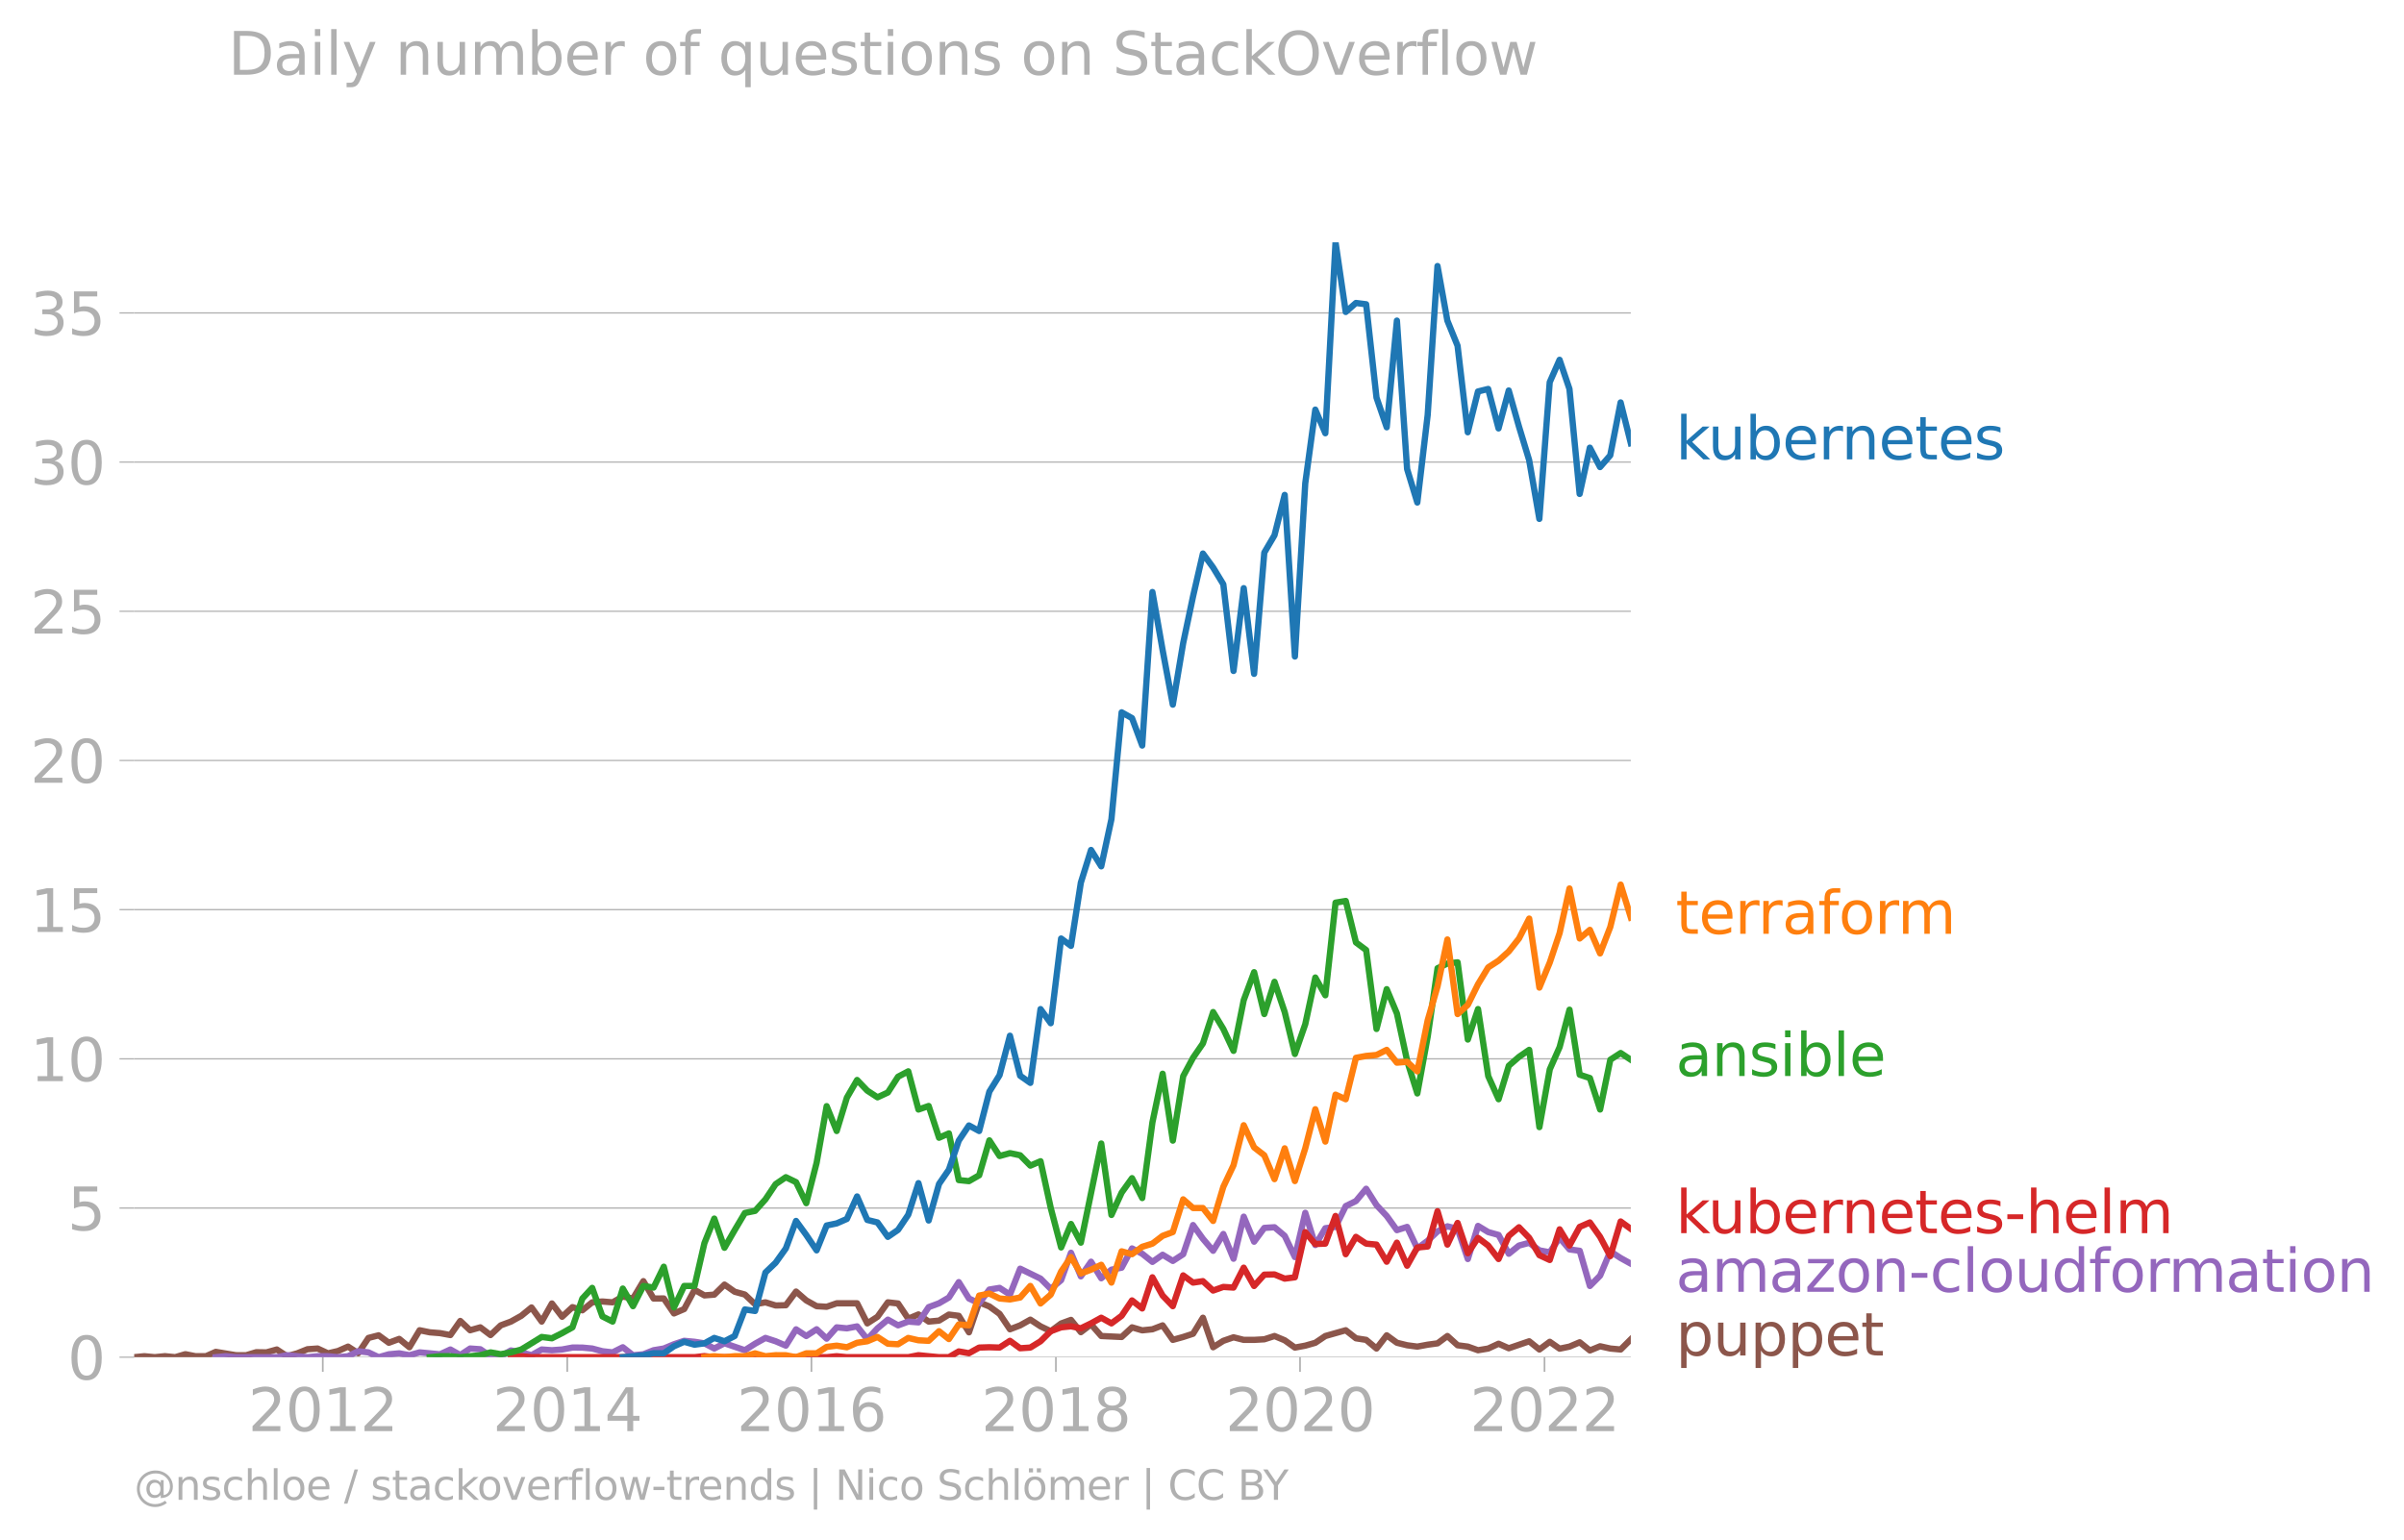 <svg xmlns:xlink="http://www.w3.org/1999/xlink" width="764.844" height="489.969" viewBox="0 0 573.633 367.477" xmlns="http://www.w3.org/2000/svg"><defs><style>*{stroke-linejoin:round;stroke-linecap:butt}</style></defs><g id="figure_1"><path d="M0 367.477h573.633V0H0v367.477z" style="fill:none" id="patch_1"/><g id="axes_1"><path d="M32.015 323.95h357.12V57.838H32.015V323.95z" style="fill:none" id="patch_2"/><g id="matplotlib.axis_1"><g id="xtick_1"><g id="line2d_1"><defs><path id="mf3ccd2fa51" d="M0 0v3.5" style="stroke:#b0b0b0;stroke-width:.4"/></defs><use xlink:href="#mf3ccd2fa51" x="77.024" y="323.95" style="fill:#b0b0b0;stroke:#b0b0b0;stroke-width:.4"/></g><g style="fill:#b0b0b0" transform="matrix(.14 0 0 -.14 59.21 341.588)" id="text_1"><defs><path id="DejaVuSans-32" d="M1228 531h2203V0H469v531q359 372 979 998 621 627 780 809 303 340 423 576 121 236 121 464 0 372-261 606-261 235-680 235-297 0-627-103-329-103-704-313v638q381 153 712 231 332 78 607 78 725 0 1156-363 431-362 431-968 0-288-108-546-107-257-392-607-78-91-497-524-418-433-1181-1211z" transform="scale(.016)"/><path id="DejaVuSans-30" d="M2034 4250q-487 0-733-480-245-479-245-1442 0-959 245-1439 246-480 733-480 491 0 736 480 246 480 246 1439 0 963-246 1442-245 480-736 480zm0 500q785 0 1199-621 414-620 414-1801 0-1178-414-1799Q2819-91 2034-91q-784 0-1198 620-414 621-414 1799 0 1181 414 1801 414 621 1198 621z" transform="scale(.016)"/><path id="DejaVuSans-31" d="M794 531h1031v3560L703 3866v575l1116 225h631V531h1031V0H794v531z" transform="scale(.016)"/></defs><use xlink:href="#DejaVuSans-32"/><use xlink:href="#DejaVuSans-30" x="63.623"/><use xlink:href="#DejaVuSans-31" x="127.246"/><use xlink:href="#DejaVuSans-32" x="190.869"/></g></g><g id="xtick_2"><use xlink:href="#mf3ccd2fa51" x="135.36" y="323.95" style="fill:#b0b0b0;stroke:#b0b0b0;stroke-width:.4" id="line2d_2"/><g style="fill:#b0b0b0" transform="matrix(.14 0 0 -.14 117.545 341.588)" id="text_2"><defs><path id="DejaVuSans-34" d="M2419 4116 825 1625h1594v2491zm-166 550h794V1625h666v-525h-666V0h-628v1100H313v609l1940 2957z" transform="scale(.016)"/></defs><use xlink:href="#DejaVuSans-32"/><use xlink:href="#DejaVuSans-30" x="63.623"/><use xlink:href="#DejaVuSans-31" x="127.246"/><use xlink:href="#DejaVuSans-34" x="190.869"/></g></g><g id="xtick_3"><use xlink:href="#mf3ccd2fa51" x="193.617" y="323.95" style="fill:#b0b0b0;stroke:#b0b0b0;stroke-width:.4" id="line2d_3"/><g style="fill:#b0b0b0" transform="matrix(.14 0 0 -.14 175.802 341.588)" id="text_3"><defs><path id="DejaVuSans-36" d="M2113 2584q-425 0-674-291-248-290-248-796 0-503 248-796 249-292 674-292t673 292q248 293 248 796 0 506-248 796-248 291-673 291zm1253 1979v-575q-238 112-480 171-242 60-480 60-625 0-955-422-329-422-376-1275 184 272 462 417 279 145 613 145 703 0 1111-427 408-426 408-1160 0-719-425-1154Q2819-91 2113-91q-810 0-1238 620-428 621-428 1799 0 1106 525 1764t1409 658q238 0 480-47t505-140z" transform="scale(.016)"/></defs><use xlink:href="#DejaVuSans-32"/><use xlink:href="#DejaVuSans-30" x="63.623"/><use xlink:href="#DejaVuSans-31" x="127.246"/><use xlink:href="#DejaVuSans-36" x="190.869"/></g></g><g id="xtick_4"><use xlink:href="#mf3ccd2fa51" x="251.953" y="323.95" style="fill:#b0b0b0;stroke:#b0b0b0;stroke-width:.4" id="line2d_4"/><g style="fill:#b0b0b0" transform="matrix(.14 0 0 -.14 234.138 341.588)" id="text_4"><defs><path id="DejaVuSans-38" d="M2034 2216q-450 0-708-241-257-241-257-662 0-422 257-663 258-241 708-241t709 242q260 243 260 662 0 421-258 662-257 241-711 241zm-631 268q-406 100-633 378-226 279-226 679 0 559 398 884 399 325 1092 325 697 0 1094-325t397-884q0-400-227-679-226-278-629-378 456-106 710-416 255-309 255-755 0-679-414-1042Q2806-91 2034-91q-771 0-1186 362-414 363-414 1042 0 446 256 755 257 310 713 416zm-231 997q0-362 226-565 227-203 636-203 407 0 636 203 230 203 230 565 0 363-230 566-229 203-636 203-409 0-636-203-226-203-226-566z" transform="scale(.016)"/></defs><use xlink:href="#DejaVuSans-32"/><use xlink:href="#DejaVuSans-30" x="63.623"/><use xlink:href="#DejaVuSans-31" x="127.246"/><use xlink:href="#DejaVuSans-38" x="190.869"/></g></g><g id="xtick_5"><use xlink:href="#mf3ccd2fa51" x="310.209" y="323.95" style="fill:#b0b0b0;stroke:#b0b0b0;stroke-width:.4" id="line2d_5"/><g style="fill:#b0b0b0" transform="matrix(.14 0 0 -.14 292.394 341.588)" id="text_5"><use xlink:href="#DejaVuSans-32"/><use xlink:href="#DejaVuSans-30" x="63.623"/><use xlink:href="#DejaVuSans-32" x="127.246"/><use xlink:href="#DejaVuSans-30" x="190.869"/></g></g><g id="xtick_6"><use xlink:href="#mf3ccd2fa51" x="368.546" y="323.95" style="fill:#b0b0b0;stroke:#b0b0b0;stroke-width:.4" id="line2d_6"/><g style="fill:#b0b0b0" transform="matrix(.14 0 0 -.14 350.73 341.588)" id="text_6"><use xlink:href="#DejaVuSans-32"/><use xlink:href="#DejaVuSans-30" x="63.623"/><use xlink:href="#DejaVuSans-32" x="127.246"/><use xlink:href="#DejaVuSans-32" x="190.869"/></g></g></g><g id="matplotlib.axis_2"><g id="ytick_1"><path d="M32.015 323.95h357.12" clip-path="url(#p62a0daa537)" style="fill:none;stroke:#b0b0b0;stroke-width:.3;stroke-linecap:square" id="line2d_7"/><g id="line2d_8"><defs><path id="m543ec3bbda" d="M0 0h-3.5" style="stroke:#b0b0b0;stroke-width:.3"/></defs><use xlink:href="#m543ec3bbda" x="32.015" y="323.95" style="fill:#b0b0b0;stroke:#b0b0b0;stroke-width:.3"/></g><use xlink:href="#DejaVuSans-30" style="fill:#b0b0b0" transform="matrix(.14 0 0 -.14 16.108 329.269)" id="text_7"/></g><g id="ytick_2"><path d="M32.015 288.342h357.12" clip-path="url(#p62a0daa537)" style="fill:none;stroke:#b0b0b0;stroke-width:.3;stroke-linecap:square" id="line2d_9"/><use xlink:href="#m543ec3bbda" x="32.015" y="288.342" style="fill:#b0b0b0;stroke:#b0b0b0;stroke-width:.3" id="line2d_10"/><g style="fill:#b0b0b0" transform="matrix(.14 0 0 -.14 16.108 293.66)" id="text_8"><defs><path id="DejaVuSans-35" d="M691 4666h2478v-532H1269V2991q137 47 274 70 138 23 276 23 781 0 1237-428 457-428 457-1159 0-753-469-1171Q2575-91 1722-91q-294 0-599 50Q819 9 494 109v635q281-153 581-228t634-75q541 0 856 284 316 284 316 772 0 487-316 771-315 285-856 285-253 0-505-56-251-56-513-175v2344z" transform="scale(.016)"/></defs><use xlink:href="#DejaVuSans-35"/></g></g><g id="ytick_3"><path d="M32.015 252.733h357.12" clip-path="url(#p62a0daa537)" style="fill:none;stroke:#b0b0b0;stroke-width:.3;stroke-linecap:square" id="line2d_11"/><use xlink:href="#m543ec3bbda" x="32.015" y="252.733" style="fill:#b0b0b0;stroke:#b0b0b0;stroke-width:.3" id="line2d_12"/><g style="fill:#b0b0b0" transform="matrix(.14 0 0 -.14 7.2 258.052)" id="text_9"><use xlink:href="#DejaVuSans-31"/><use xlink:href="#DejaVuSans-30" x="63.623"/></g></g><g id="ytick_4"><path d="M32.015 217.125h357.12" clip-path="url(#p62a0daa537)" style="fill:none;stroke:#b0b0b0;stroke-width:.3;stroke-linecap:square" id="line2d_13"/><use xlink:href="#m543ec3bbda" x="32.015" y="217.125" style="fill:#b0b0b0;stroke:#b0b0b0;stroke-width:.3" id="line2d_14"/><g style="fill:#b0b0b0" transform="matrix(.14 0 0 -.14 7.2 222.444)" id="text_10"><use xlink:href="#DejaVuSans-31"/><use xlink:href="#DejaVuSans-35" x="63.623"/></g></g><g id="ytick_5"><path d="M32.015 181.517h357.12" clip-path="url(#p62a0daa537)" style="fill:none;stroke:#b0b0b0;stroke-width:.3;stroke-linecap:square" id="line2d_15"/><use xlink:href="#m543ec3bbda" x="32.015" y="181.517" style="fill:#b0b0b0;stroke:#b0b0b0;stroke-width:.3" id="line2d_16"/><g style="fill:#b0b0b0" transform="matrix(.14 0 0 -.14 7.2 186.836)" id="text_11"><use xlink:href="#DejaVuSans-32"/><use xlink:href="#DejaVuSans-30" x="63.623"/></g></g><g id="ytick_6"><path d="M32.015 145.909h357.12" clip-path="url(#p62a0daa537)" style="fill:none;stroke:#b0b0b0;stroke-width:.3;stroke-linecap:square" id="line2d_17"/><use xlink:href="#m543ec3bbda" x="32.015" y="145.909" style="fill:#b0b0b0;stroke:#b0b0b0;stroke-width:.3" id="line2d_18"/><g style="fill:#b0b0b0" transform="matrix(.14 0 0 -.14 7.2 151.228)" id="text_12"><use xlink:href="#DejaVuSans-32"/><use xlink:href="#DejaVuSans-35" x="63.623"/></g></g><g id="ytick_7"><path d="M32.015 110.3h357.12" clip-path="url(#p62a0daa537)" style="fill:none;stroke:#b0b0b0;stroke-width:.3;stroke-linecap:square" id="line2d_19"/><use xlink:href="#m543ec3bbda" x="32.015" y="110.301" style="fill:#b0b0b0;stroke:#b0b0b0;stroke-width:.3" id="line2d_20"/><g style="fill:#b0b0b0" transform="matrix(.14 0 0 -.14 7.2 115.62)" id="text_13"><defs><path id="DejaVuSans-33" d="M2597 2516q453-97 707-404 255-306 255-756 0-690-475-1069Q2609-91 1734-91q-293 0-604 58T488 141v609q262-153 574-231 313-78 654-78 593 0 904 234t311 681q0 413-289 645-289 233-804 233h-544v519h569q465 0 712 186t247 536q0 359-255 551-254 193-729 193-260 0-557-57-297-56-653-174v562q360 100 674 150t592 50q719 0 1137-327 419-326 419-882 0-388-222-655t-631-370z" transform="scale(.016)"/></defs><use xlink:href="#DejaVuSans-33"/><use xlink:href="#DejaVuSans-30" x="63.623"/></g></g><g id="ytick_8"><path d="M32.015 74.692h357.12" clip-path="url(#p62a0daa537)" style="fill:none;stroke:#b0b0b0;stroke-width:.3;stroke-linecap:square" id="line2d_21"/><use xlink:href="#m543ec3bbda" x="32.015" y="74.692" style="fill:#b0b0b0;stroke:#b0b0b0;stroke-width:.3" id="line2d_22"/><g style="fill:#b0b0b0" transform="matrix(.14 0 0 -.14 7.2 80.011)" id="text_14"><use xlink:href="#DejaVuSans-33"/><use xlink:href="#DejaVuSans-35" x="63.623"/></g></g></g><path d="m32.015 323.95 2.434-.23 2.474.23 2.434-.238 2.434.238 2.434-.712 2.434.482h2.474l2.354-1.042 4.788.797 2.434.015 2.434-.727 2.434.038 2.474-.689 2.434 1.6 2.434-.681 2.434-.98 2.434-.169 2.474 1.149 2.394-.555 2.394-1.053L85.483 323l2.434-3.645 2.434-.628 2.434 1.777 2.474-.92 2.434 1.992 2.434-4.059 2.434.498 2.434.192 2.474.459 2.354-3.364 2.354 2.215 2.434-.689 2.434 1.838 2.434-2.313 2.434-.903 2.474-1.379 2.434-1.99 2.434 3.369 2.434-4.32 2.434 3.171 2.474-2.297 2.354.755 2.355-1.904 2.434-.199 2.434.2 2.434-1.387 2.434.467 2.474-4.135 2.434 4.143 2.434-.008 2.434 3.569 2.434-1.042 2.474-4.594 2.354 1.329 2.354-.18 2.434-2.398 2.434 1.708 2.434.666 2.434 2.32 2.474-.459 2.434.75 2.434-.06 2.434-3.263 2.434 2.114 2.474 1.378 2.394.143 2.394-.832h4.868l2.434 4.794 2.434-1.578 2.474-3.446 2.434.276 2.434 3.63 2.434-1.019 2.434 1.708 2.474-.23 2.354-1.444 2.354.295 2.434 3.944 2.434-7.16 2.434.988 2.434 1.769 2.474 3.676 2.434-.935 2.434-1.363 2.434 1.6 2.434 1.157 2.474-1.838 2.354-.861 2.354 2.929 2.434-1.861 2.434 2.78 4.868.23 2.474-2.298 2.434.712 2.434-.252 2.434-.935 2.434 3.462 2.474-.69 2.354-.77 2.355-3.824 2.434 7.045 2.434-1.532 2.434-.842 2.434.613h2.474l2.434-.138 2.434-.781 2.434 1.018 2.434 1.739 2.473-.46 2.395-.681 2.394-1.616 4.868-1.379 2.434 1.922 2.434.376 2.474 2.067 2.434-3.155 2.434 1.777 2.434.597 2.434.322 2.473-.46 2.355-.32 2.354-1.747 2.434 2.205 2.434.322 2.434.865 2.434-.406 2.474-1.148 2.434 1.08 4.868-1.662 2.434 1.96 2.474-1.838 2.354 1.641 2.354-.492 2.434-1.034 2.434 1.953 2.434-1.003 2.434.543 2.474.23 2.434-2.435h0" clip-path="url(#p62a0daa537)" style="fill:none;stroke:#8c564b;stroke-width:1.5;stroke-linecap:square" id="line2d_23"/><path d="m51.487 323.95 2.354-.23 2.434.23h9.776l2.434-.475 4.868.475 2.434-.23h2.474l2.394.23 2.394-.23 2.434-1.195 2.434.276 2.434 1.149 2.434-.69 2.474-.23 2.434.445 2.434-.674 4.868.46 2.474-1.149 2.354 1.33 2.354-1.56 2.434.169 2.434 1.67 2.434-.009 2.434-1.37 2.474.46 2.434.673 2.434-1.363 2.434.176 2.434-.176 2.474-.46 2.354.009 2.355.221 2.434.643 2.434.276 2.434-1.225 2.434 1.914 2.474-.23 2.434-.972 2.434-.406 2.434-1.018 2.434-.82 2.474.23 2.354.37 2.354 1.238 2.434-1.256 4.868 1.662 2.434-1.554 2.474-1.379 2.434.797 2.434 1.041 2.434-3.89 2.434 1.593 2.474-1.608 2.394 2.241 2.394-2.7 2.434.237 2.434-.468 2.434 3.079 2.434-2.62 2.474-2.067 2.434 1.363 2.434-.903 2.434.191 2.434-3.637 2.474-.92 2.354-1.377 2.354-3.676 2.434 3.913 2.434 1.14 2.434-3.277 2.434-.398 2.474 1.608 2.434-6.195 4.868 2.374 2.434 2.443 2.474-2.068 2.354-6.547 2.354 5.628 2.434-3.491 2.434 3.95 2.434-2.051 2.434-.475 2.474-4.595 2.434 1.271 2.434 1.946 2.434-1.708 2.434 1.478 2.474-1.608 2.354-6.958 2.355 3.282 2.434 2.856 2.434-4.005 2.434 5.904 2.434-10.039 2.474 5.973 2.434-3.293 2.434-.153 2.434 2.052 2.434 5.07 2.473-10.568 2.395 7.692 2.394-4.016 2.434-.314 2.434-4.97 2.434-1.202 2.434-2.933 2.474 3.905 2.434 2.589 2.434 3.384 2.434-.773 2.434 5.138 2.473-1.838 2.355-2.215 2.354-1.23 2.434.62 2.434 7.19 2.434-7.902 2.434 1.47 2.474.69 2.434 4.486 2.434-1.96 2.434-.65 2.434 1.799 2.474.46 2.354-3.447 2.354 2.757 2.434.33 2.434 8.4 2.434-2.466 2.434-5.805 2.474 1.609 2.434 1.347h0" clip-path="url(#p62a0daa537)" style="fill:none;stroke:#9467bd;stroke-width:1.5;stroke-linecap:square" id="line2d_24"/><path d="m121.913 323.95 2.474-.23 2.434.23h38.905l2.354-.255 2.354.255H197.248l2.394-.23 2.434.23H216.72l2.434-.475 2.434.245 2.474.23h2.354l2.354-1.379 2.434.43 2.434-1.348 2.434-.077 2.434.077 2.474-1.609 2.434 1.77 2.434-.161 2.434-1.501 2.434-2.405 2.474-.919 2.354-.254 2.354.484 2.434-1.18 2.434-1.347 2.434 1.348 2.434-1.808 2.474-3.675 2.434 1.922 2.434-7.436 2.434 4.35 2.434 2.542 2.474-7.351 2.354 1.723 2.355-.345 2.434 2.244 2.434-.866 2.434.154 2.434-4.748 2.474 4.365 2.434-2.703 2.434-.054 2.434 1.003 2.434-.314 2.473-10.797 2.395 2.852 2.394-.095 2.434-6.601 2.434 9.128 2.434-4.143 2.434 1.616 2.474.23 2.434 4.089 2.434-4.55 2.434 5.5 2.434-4.35 2.473-.23 2.355-8.426 2.354 7.966 2.434-5.169 2.434 7.237 2.434-3.676 2.434 1.838 2.474 3.216 2.434-5.529 2.434-2.052 2.434 2.527 2.434 4.135 2.474 1.149 2.354-7.319 2.354 3.873 2.434-4.449 2.434-1.064 2.434 3.438 2.434 4.602 2.474-8.27 2.434 1.769" clip-path="url(#p62a0daa537)" style="fill:none;stroke:#d62728;stroke-width:1.5;stroke-linecap:square" id="line2d_25"/><g style="fill:#1f77b4" transform="matrix(.14 0 0 -.14 399.849 109.653)" id="text_15"><defs><path id="DejaVuSans-6b" d="M581 4863h578V1991l1716 1509h734L1753 1863 3688 0h-750L1159 1709V0H581v4863z" transform="scale(.016)"/><path id="DejaVuSans-75" d="M544 1381v2119h575V1403q0-497 193-746 194-248 582-248 465 0 735 297 271 297 271 810v1984h575V0h-575v538q-209-319-486-474-276-155-642-155-603 0-916 375-312 375-312 1097zm1447 2203z" transform="scale(.016)"/><path id="DejaVuSans-62" d="M3116 1747q0 634-261 995t-717 361q-457 0-718-361t-261-995q0-634 261-995t718-361q456 0 717 361t261 995zM1159 2969q182 312 458 463 277 152 661 152 638 0 1036-506 399-506 399-1331T3314 415Q2916-91 2278-91q-384 0-661 152-276 152-458 464V0H581v4863h578V2969z" transform="scale(.016)"/><path id="DejaVuSans-65" d="M3597 1894v-281H953q38-594 358-905t892-311q331 0 642 81t618 244V178Q3153 47 2828-22t-659-69q-838 0-1327 487-489 488-489 1320 0 859 464 1363 464 505 1252 505 706 0 1117-455 411-454 411-1235zm-575 169q-6 471-264 752-258 282-683 282-481 0-770-272t-333-766l2050 4z" transform="scale(.016)"/><path id="DejaVuSans-72" d="M2631 2963q-97 56-211 82-114 27-251 27-488 0-749-317t-261-911V0H581v3500h578v-544q182 319 472 473 291 155 707 155 59 0 131-8 72-7 159-23l3-590z" transform="scale(.016)"/><path id="DejaVuSans-6e" d="M3513 2113V0h-575v2094q0 497-194 743-194 247-581 247-466 0-735-297-269-296-269-809V0H581v3500h578v-544q207 316 486 472 280 156 646 156 603 0 912-373 310-373 310-1098z" transform="scale(.016)"/><path id="DejaVuSans-74" d="M1172 4494v-994h1184v-447H1172V1153q0-428 117-550t477-122h590V0h-590q-666 0-919 248-253 249-253 905v1900H172v447h422v994h578z" transform="scale(.016)"/><path id="DejaVuSans-73" d="M2834 3397v-544q-243 125-506 187-262 63-544 63-428 0-642-131t-214-394q0-200 153-314t616-217l197-44q612-131 870-370t258-667q0-488-386-773Q2250-91 1575-91q-281 0-586 55T347 128v594q319-166 628-249 309-82 613-82 406 0 624 139 219 139 219 392 0 234-158 359-157 125-692 241l-200 47q-534 112-772 345-237 233-237 639 0 494 350 762 350 269 994 269 318 0 599-47 282-46 519-140z" transform="scale(.016)"/></defs><use xlink:href="#DejaVuSans-6b"/><use xlink:href="#DejaVuSans-75" x="54.785"/><use xlink:href="#DejaVuSans-62" x="118.164"/><use xlink:href="#DejaVuSans-65" x="181.641"/><use xlink:href="#DejaVuSans-72" x="243.164"/><use xlink:href="#DejaVuSans-6e" x="282.527"/><use xlink:href="#DejaVuSans-65" x="345.906"/><use xlink:href="#DejaVuSans-74" x="407.43"/><use xlink:href="#DejaVuSans-65" x="446.639"/><use xlink:href="#DejaVuSans-73" x="508.162"/></g><g style="fill:#ff7f0e" transform="matrix(.14 0 0 -.14 399.849 222.887)" id="text_16"><defs><path id="DejaVuSans-61" d="M2194 1759q-697 0-966-159t-269-544q0-306 202-486 202-179 548-179 479 0 768 339t289 901v128h-572zm1147 238V0h-575v531q-197-318-491-470T1556-91q-537 0-855 302-317 302-317 808 0 590 395 890 396 300 1180 300h807v57q0 397-261 614t-733 217q-300 0-585-72-284-72-546-216v532q315 122 612 182 297 61 578 61 760 0 1135-394 375-393 375-1193z" transform="scale(.016)"/><path id="DejaVuSans-66" d="M2375 4863v-479h-550q-309 0-430-125-120-125-120-450v-309h947v-447h-947V0H697v3053H147v447h550v244q0 584 272 851 272 268 862 268h544z" transform="scale(.016)"/><path id="DejaVuSans-6f" d="M1959 3097q-462 0-731-361t-269-989q0-628 267-989 268-361 733-361 460 0 728 362 269 363 269 988 0 622-269 986-268 364-728 364zm0 487q750 0 1178-488 429-487 429-1349 0-859-429-1349Q2709-91 1959-91q-753 0-1180 489-426 490-426 1349 0 862 426 1349 427 488 1180 488z" transform="scale(.016)"/><path id="DejaVuSans-6d" d="M3328 2828q216 388 516 572t706 184q547 0 844-383 297-382 297-1088V0h-578v2094q0 503-179 746-178 244-543 244-447 0-707-297-259-296-259-809V0h-578v2094q0 506-178 748t-550 242q-441 0-701-298-259-298-259-808V0H581v3500h578v-544q197 322 472 475t653 153q382 0 649-194 267-193 395-562z" transform="scale(.016)"/></defs><use xlink:href="#DejaVuSans-74"/><use xlink:href="#DejaVuSans-65" x="39.209"/><use xlink:href="#DejaVuSans-72" x="100.732"/><use xlink:href="#DejaVuSans-72" x="140.096"/><use xlink:href="#DejaVuSans-61" x="181.209"/><use xlink:href="#DejaVuSans-66" x="242.488"/><use xlink:href="#DejaVuSans-6f" x="277.693"/><use xlink:href="#DejaVuSans-72" x="338.875"/><use xlink:href="#DejaVuSans-6d" x="378.238"/></g><g style="fill:#2ca02c" transform="matrix(.14 0 0 -.14 399.849 256.834)" id="text_17"><defs><path id="DejaVuSans-69" d="M603 3500h575V0H603v3500zm0 1363h575v-729H603v729z" transform="scale(.016)"/><path id="DejaVuSans-6c" d="M603 4863h575V0H603v4863z" transform="scale(.016)"/></defs><use xlink:href="#DejaVuSans-61"/><use xlink:href="#DejaVuSans-6e" x="61.279"/><use xlink:href="#DejaVuSans-73" x="124.658"/><use xlink:href="#DejaVuSans-69" x="176.758"/><use xlink:href="#DejaVuSans-62" x="204.541"/><use xlink:href="#DejaVuSans-6c" x="268.018"/><use xlink:href="#DejaVuSans-65" x="295.801"/></g><g style="fill:#d62728" transform="matrix(.14 0 0 -.14 399.849 294.344)" id="text_18"><defs><path id="DejaVuSans-2d" d="M313 2009h1684v-512H313v512z" transform="scale(.016)"/><path id="DejaVuSans-68" d="M3513 2113V0h-575v2094q0 497-194 743-194 247-581 247-466 0-735-297-269-296-269-809V0H581v4863h578V2956q207 316 486 472 280 156 646 156 603 0 912-373 310-373 310-1098z" transform="scale(.016)"/></defs><use xlink:href="#DejaVuSans-6b"/><use xlink:href="#DejaVuSans-75" x="54.785"/><use xlink:href="#DejaVuSans-62" x="118.164"/><use xlink:href="#DejaVuSans-65" x="181.641"/><use xlink:href="#DejaVuSans-72" x="243.164"/><use xlink:href="#DejaVuSans-6e" x="282.527"/><use xlink:href="#DejaVuSans-65" x="345.906"/><use xlink:href="#DejaVuSans-74" x="407.43"/><use xlink:href="#DejaVuSans-65" x="446.639"/><use xlink:href="#DejaVuSans-73" x="508.162"/><use xlink:href="#DejaVuSans-2d" x="560.262"/><use xlink:href="#DejaVuSans-68" x="596.346"/><use xlink:href="#DejaVuSans-65" x="659.725"/><use xlink:href="#DejaVuSans-6c" x="721.248"/><use xlink:href="#DejaVuSans-6d" x="749.031"/></g><g style="fill:#9467bd" transform="matrix(.14 0 0 -.14 399.849 308.344)" id="text_19"><defs><path id="DejaVuSans-7a" d="M353 3500h2731v-525L922 459h2162V0H275v525l2163 2516H353v459z" transform="scale(.016)"/><path id="DejaVuSans-63" d="M3122 3366v-538q-244 135-489 202t-495 67q-560 0-870-355-309-354-309-995t309-996q310-354 870-354 250 0 495 67t489 202V134Q2881 22 2623-34q-257-57-548-57-791 0-1257 497-465 497-465 1341 0 856 470 1346 471 491 1290 491 265 0 518-55 253-54 491-163z" transform="scale(.016)"/><path id="DejaVuSans-64" d="M2906 2969v1894h575V0h-575v525q-181-312-458-464-276-152-664-152-634 0-1033 506-398 507-398 1332t398 1331q399 506 1033 506 388 0 664-152 277-151 458-463zM947 1747q0-634 261-995t717-361q456 0 718 361 263 361 263 995t-263 995q-262 361-718 361t-717-361q-261-361-261-995z" transform="scale(.016)"/></defs><use xlink:href="#DejaVuSans-61"/><use xlink:href="#DejaVuSans-6d" x="61.279"/><use xlink:href="#DejaVuSans-61" x="158.691"/><use xlink:href="#DejaVuSans-7a" x="219.971"/><use xlink:href="#DejaVuSans-6f" x="272.461"/><use xlink:href="#DejaVuSans-6e" x="333.643"/><use xlink:href="#DejaVuSans-2d" x="397.021"/><use xlink:href="#DejaVuSans-63" x="433.105"/><use xlink:href="#DejaVuSans-6c" x="488.086"/><use xlink:href="#DejaVuSans-6f" x="515.869"/><use xlink:href="#DejaVuSans-75" x="577.051"/><use xlink:href="#DejaVuSans-64" x="640.43"/><use xlink:href="#DejaVuSans-66" x="703.906"/><use xlink:href="#DejaVuSans-6f" x="739.111"/><use xlink:href="#DejaVuSans-72" x="800.293"/><use xlink:href="#DejaVuSans-6d" x="839.656"/><use xlink:href="#DejaVuSans-61" x="937.068"/><use xlink:href="#DejaVuSans-74" x="998.348"/><use xlink:href="#DejaVuSans-69" x="1037.557"/><use xlink:href="#DejaVuSans-6f" x="1065.34"/><use xlink:href="#DejaVuSans-6e" x="1126.521"/></g><g style="fill:#8c564b" transform="matrix(.14 0 0 -.14 399.849 323.54)" id="text_20"><defs><path id="DejaVuSans-70" d="M1159 525v-1856H581v4831h578v-531q182 312 458 463 277 152 661 152 638 0 1036-506 399-506 399-1331T3314 415Q2916-91 2278-91q-384 0-661 152-276 152-458 464zm1957 1222q0 634-261 995t-717 361q-457 0-718-361t-261-995q0-634 261-995t718-361q456 0 717 361t261 995z" transform="scale(.016)"/></defs><use xlink:href="#DejaVuSans-70"/><use xlink:href="#DejaVuSans-75" x="63.477"/><use xlink:href="#DejaVuSans-70" x="126.855"/><use xlink:href="#DejaVuSans-70" x="190.332"/><use xlink:href="#DejaVuSans-65" x="253.809"/><use xlink:href="#DejaVuSans-74" x="315.332"/></g><g style="fill:#b0b0b0" transform="matrix(.097 0 0 -.097 32.015 357.986)" id="text_21"><defs><path id="DejaVuSans-40" d="M2381 1678q0-447 222-702 222-254 610-254 384 0 604 256 221 256 221 700 0 438-225 695-225 258-607 258-378 0-602-256-223-256-223-697zm1703-934q-187-241-429-355t-564-114q-538 0-874 389t-336 1014q0 625 337 1015 338 391 873 391 322 0 565-117 244-117 428-354v409h447V722q457 69 714 417 258 349 258 902 0 334-99 628-98 294-298 544-325 409-792 626t-1017 217q-384 0-738-102-353-101-653-301-490-319-767-836-276-517-276-1120 0-497 179-932 180-434 521-765 328-325 759-495 431-171 922-171 403 0 792 136t714 389l281-347q-390-303-851-464t-936-161q-578 0-1091 205-512 205-912 595Q841 78 631 592q-209 514-209 1105 0 569 212 1084 213 516 607 907 403 396 931 607t1119 211q662 0 1229-272 568-271 952-771 234-307 357-666 124-359 124-744 0-822-497-1297T4084 263v481z" transform="scale(.016)"/><path id="DejaVuSans-2f" d="M1625 4666h531L531-594H0l1625 5260z" transform="scale(.016)"/><path id="DejaVuSans-76" d="M191 3500h609L1894 563l1094 2937h609L2284 0h-781L191 3500z" transform="scale(.016)"/><path id="DejaVuSans-77" d="M269 3500h575l719-2731 715 2731h678l719-2731 716 2731h575L4050 0h-678l-753 2869L1863 0h-679L269 3500z" transform="scale(.016)"/><path id="DejaVuSans-7c" d="M1344 4891v-6400H813v6400h531z" transform="scale(.016)"/><path id="DejaVuSans-4e" d="M628 4666h850L3547 763v3903h612V0h-850L1241 3903V0H628v4666z" transform="scale(.016)"/><path id="DejaVuSans-53" d="M3425 4513v-616q-359 172-678 256-319 85-616 85-515 0-795-200t-280-569q0-310 186-468 186-157 705-254l381-78q706-135 1042-474t336-907q0-679-455-1029Q2797-91 1919-91q-331 0-705 75-373 75-773 222v650q384-215 753-325 369-109 725-109 540 0 834 212 294 213 294 607 0 343-211 537t-692 291l-385 75q-706 140-1022 440-315 300-315 835 0 619 436 975t1201 356q329 0 669-60 341-59 697-177z" transform="scale(.016)"/><path id="DejaVuSans-f6" d="M1959 3097q-462 0-731-361t-269-989q0-628 267-989 268-361 733-361 460 0 728 362 269 363 269 988 0 622-269 986-268 364-728 364zm0 487q750 0 1178-488 429-487 429-1349 0-859-429-1349Q2709-91 1959-91q-753 0-1180 489-426 490-426 1349 0 862 426 1349 427 488 1180 488zm295 1266h634v-631h-634v631zm-1222 0h634v-631h-634v631z" transform="scale(.016)"/><path id="DejaVuSans-43" d="M4122 4306v-665q-319 297-680 443-361 147-767 147-800 0-1225-489t-425-1414q0-922 425-1411t1225-489q406 0 767 147t680 444V359q-331-225-702-338-370-112-782-112-1060 0-1670 648-609 649-609 1771 0 1125 609 1773 610 649 1670 649 418 0 788-111 371-111 696-333z" transform="scale(.016)"/><path id="DejaVuSans-42" d="M1259 2228V519h1013q509 0 754 211 246 211 246 645 0 438-246 645-245 208-754 208H1259zm0 1919V2741h935q462 0 688 173 227 174 227 530 0 353-227 528-226 175-688 175h-935zm-631 519h1613q722 0 1112-300 391-300 391-853 0-429-200-682t-588-315q466-100 724-418 258-317 258-792 0-625-425-966Q3088 0 2303 0H628v4666z" transform="scale(.016)"/><path id="DejaVuSans-59" d="M-13 4666h679l1293-1919 1285 1919h678L2272 2222V0h-634v2222L-13 4666z" transform="scale(.016)"/></defs><use xlink:href="#DejaVuSans-40"/><use xlink:href="#DejaVuSans-6e" x="100"/><use xlink:href="#DejaVuSans-73" x="163.379"/><use xlink:href="#DejaVuSans-63" x="215.479"/><use xlink:href="#DejaVuSans-68" x="270.459"/><use xlink:href="#DejaVuSans-6c" x="333.838"/><use xlink:href="#DejaVuSans-6f" x="361.621"/><use xlink:href="#DejaVuSans-65" x="422.803"/><use xlink:href="#DejaVuSans-20" x="484.326"/><use xlink:href="#DejaVuSans-2f" x="516.113"/><use xlink:href="#DejaVuSans-20" x="549.805"/><use xlink:href="#DejaVuSans-73" x="581.592"/><use xlink:href="#DejaVuSans-74" x="633.691"/><use xlink:href="#DejaVuSans-61" x="672.9"/><use xlink:href="#DejaVuSans-63" x="734.18"/><use xlink:href="#DejaVuSans-6b" x="789.16"/><use xlink:href="#DejaVuSans-6f" x="843.445"/><use xlink:href="#DejaVuSans-76" x="904.627"/><use xlink:href="#DejaVuSans-65" x="963.807"/><use xlink:href="#DejaVuSans-72" x="1025.33"/><use xlink:href="#DejaVuSans-66" x="1066.443"/><use xlink:href="#DejaVuSans-6c" x="1101.648"/><use xlink:href="#DejaVuSans-6f" x="1129.432"/><use xlink:href="#DejaVuSans-77" x="1190.613"/><use xlink:href="#DejaVuSans-2d" x="1272.4"/><use xlink:href="#DejaVuSans-74" x="1308.484"/><use xlink:href="#DejaVuSans-72" x="1347.693"/><use xlink:href="#DejaVuSans-65" x="1386.557"/><use xlink:href="#DejaVuSans-6e" x="1448.08"/><use xlink:href="#DejaVuSans-64" x="1511.459"/><use xlink:href="#DejaVuSans-73" x="1574.936"/><use xlink:href="#DejaVuSans-20" x="1627.035"/><use xlink:href="#DejaVuSans-7c" x="1658.822"/><use xlink:href="#DejaVuSans-20" x="1692.514"/><use xlink:href="#DejaVuSans-4e" x="1724.301"/><use xlink:href="#DejaVuSans-69" x="1799.105"/><use xlink:href="#DejaVuSans-63" x="1826.889"/><use xlink:href="#DejaVuSans-6f" x="1881.869"/><use xlink:href="#DejaVuSans-20" x="1943.051"/><use xlink:href="#DejaVuSans-53" x="1974.838"/><use xlink:href="#DejaVuSans-63" x="2038.314"/><use xlink:href="#DejaVuSans-68" x="2093.295"/><use xlink:href="#DejaVuSans-6c" x="2156.674"/><use xlink:href="#DejaVuSans-f6" x="2184.457"/><use xlink:href="#DejaVuSans-6d" x="2245.639"/><use xlink:href="#DejaVuSans-65" x="2343.051"/><use xlink:href="#DejaVuSans-72" x="2404.574"/><use xlink:href="#DejaVuSans-20" x="2445.688"/><use xlink:href="#DejaVuSans-7c" x="2477.475"/><use xlink:href="#DejaVuSans-20" x="2511.166"/><use xlink:href="#DejaVuSans-43" x="2542.953"/><use xlink:href="#DejaVuSans-43" x="2612.777"/><use xlink:href="#DejaVuSans-20" x="2682.602"/><use xlink:href="#DejaVuSans-42" x="2714.389"/><use xlink:href="#DejaVuSans-59" x="2777.492"/></g><g style="fill:#b0b0b0" transform="matrix(.14 0 0 -.14 54.43 17.838)" id="text_22"><defs><path id="DejaVuSans-44" d="M1259 4147V519h763q966 0 1414 437 448 438 448 1382 0 937-448 1373t-1414 436h-763zm-631 519h1297q1356 0 1990-564 635-564 635-1764 0-1207-638-1773Q3275 0 1925 0H628v4666z" transform="scale(.016)"/><path id="DejaVuSans-79" d="M2059-325q-243-625-475-815-231-191-618-191H506v481h338q237 0 368 113 132 112 291 531l103 262L191 3500h609L1894 763l1094 2737h609L2059-325z" transform="scale(.016)"/><path id="DejaVuSans-71" d="M947 1747q0-634 261-995t717-361q456 0 718 361 263 361 263 995t-263 995q-262 361-718 361t-717-361q-261-361-261-995zM2906 525q-181-312-458-464-276-152-664-152-634 0-1033 506-398 507-398 1332t398 1331q399 506 1033 506 388 0 664-152 277-151 458-463v531h575v-4831h-575V525z" transform="scale(.016)"/><path id="DejaVuSans-4f" d="M2522 4238q-688 0-1093-513-404-512-404-1397 0-881 404-1394 405-512 1093-512 687 0 1089 512 402 513 402 1394 0 885-402 1397-402 513-1089 513zm0 512q981 0 1568-658 588-658 588-1764 0-1103-588-1761Q3503-91 2522-91q-984 0-1574 656-589 657-589 1763t589 1764q590 658 1574 658z" transform="scale(.016)"/></defs><use xlink:href="#DejaVuSans-44"/><use xlink:href="#DejaVuSans-61" x="77.002"/><use xlink:href="#DejaVuSans-69" x="138.281"/><use xlink:href="#DejaVuSans-6c" x="166.064"/><use xlink:href="#DejaVuSans-79" x="193.848"/><use xlink:href="#DejaVuSans-20" x="253.027"/><use xlink:href="#DejaVuSans-6e" x="284.814"/><use xlink:href="#DejaVuSans-75" x="348.193"/><use xlink:href="#DejaVuSans-6d" x="411.572"/><use xlink:href="#DejaVuSans-62" x="508.984"/><use xlink:href="#DejaVuSans-65" x="572.461"/><use xlink:href="#DejaVuSans-72" x="633.984"/><use xlink:href="#DejaVuSans-20" x="675.098"/><use xlink:href="#DejaVuSans-6f" x="706.885"/><use xlink:href="#DejaVuSans-66" x="768.066"/><use xlink:href="#DejaVuSans-20" x="803.271"/><use xlink:href="#DejaVuSans-71" x="835.059"/><use xlink:href="#DejaVuSans-75" x="898.535"/><use xlink:href="#DejaVuSans-65" x="961.914"/><use xlink:href="#DejaVuSans-73" x="1023.438"/><use xlink:href="#DejaVuSans-74" x="1075.537"/><use xlink:href="#DejaVuSans-69" x="1114.746"/><use xlink:href="#DejaVuSans-6f" x="1142.529"/><use xlink:href="#DejaVuSans-6e" x="1203.711"/><use xlink:href="#DejaVuSans-73" x="1267.09"/><use xlink:href="#DejaVuSans-20" x="1319.189"/><use xlink:href="#DejaVuSans-6f" x="1350.977"/><use xlink:href="#DejaVuSans-6e" x="1412.158"/><use xlink:href="#DejaVuSans-20" x="1475.537"/><use xlink:href="#DejaVuSans-53" x="1507.324"/><use xlink:href="#DejaVuSans-74" x="1570.801"/><use xlink:href="#DejaVuSans-61" x="1610.01"/><use xlink:href="#DejaVuSans-63" x="1671.289"/><use xlink:href="#DejaVuSans-6b" x="1726.27"/><use xlink:href="#DejaVuSans-4f" x="1784.18"/><use xlink:href="#DejaVuSans-76" x="1862.891"/><use xlink:href="#DejaVuSans-65" x="1922.07"/><use xlink:href="#DejaVuSans-72" x="1983.594"/><use xlink:href="#DejaVuSans-66" x="2024.707"/><use xlink:href="#DejaVuSans-6c" x="2059.912"/><use xlink:href="#DejaVuSans-6f" x="2087.695"/><use xlink:href="#DejaVuSans-77" x="2148.877"/></g><path d="m102.561 323.95 2.434-.23h2.474l2.354.23 2.354-.23 2.434-.245 2.434-.674 2.434.437 2.434-.437 2.474-.689 2.434-1.486 2.434-1.5 2.434.313 2.434-1.232 2.474-1.379 2.354-6.867 2.355-2.552 2.434 6.808 2.434 1.233 2.434-7.88 2.434 4.204 2.474-4.824 2.434.383 2.434-4.978 2.434 9.725 2.434-5.13h2.474l2.354-10.215 2.354-5.866 2.434 6.968 2.434-4.212 2.434-4.096 2.434-.498 2.474-2.757 2.434-3.63 2.434-1.654 2.434 1.18 2.434 5.023 2.474-9.649 2.394-13.514 2.394 5.933 2.434-7.971 2.434-4.205 2.434 2.543 2.434 1.593 2.474-1.149 2.434-3.768 2.434-1.286 2.434 9.12 2.434-.85 2.474 7.581 2.354-1.033 2.354 11.141 2.434.253 2.434-1.401 2.434-8.332 2.434 3.737 2.474-.689 2.434.513 2.434 2.473 2.434-1.049 2.434 11.158 2.474 9.419 2.354-5.604 2.354 4.455 2.434-11.831 2.434-11.831 2.434 17.053 2.434-5.337 2.474-3.446 2.434 4.748 2.434-18.072 2.434-11.602 2.434 15.966 2.474-15.391 2.354-4.39 2.355-3.421 2.434-7.482 2.434 4.036 2.434 5.222 2.434-12.114 2.474-6.662 2.434 9.993 2.434-7.696 2.434 7.221 2.434 10.009 2.473-7.122 2.395-11.13 2.394 4.238 2.434-22.108 2.434-.405 2.434 9.901 2.434 1.815 2.474 18.838 2.434-9.496 2.434 5.82 2.434 11.272 2.434 7.796 2.473-13.554 2.355-16.336 2.354-1.124 2.434-.283 2.434 18.432 2.434-7.275 2.434 16.005 2.474 5.513 2.434-7.987 2.434-2.121 2.434-1.677 2.434 18.447 2.474-13.784 2.354-5.324 2.354-8.919 2.434 15.515 2.434.796 2.434 7.512 2.434-11.877 2.474-1.608 2.434 1.616" clip-path="url(#p62a0daa537)" style="fill:none;stroke:#2ca02c;stroke-width:1.5;stroke-linecap:square" id="line2d_26"/><path d="m168.08 323.95 2.354-.23 2.434.23 2.434-.23 2.434-.008 2.434-.681 2.474.69 2.434-.246 2.434.015 2.434.46 2.434-.92h2.474l2.394-1.536 2.394-.301 2.434.383 2.434-1.072 2.434-.352 2.434-1.027 2.474 1.609 2.434.13 2.434-1.509 2.434.56 2.434.13 2.474-2.298 2.354 1.879 2.354-3.487 2.434.214 2.434-7.106 2.434-.49 2.434 1.18 2.474.229 2.434-.46 2.434-2.756 2.434 4.18 2.434-2.113 2.474-5.513 2.354-3.463 2.354 3.922 2.434-.903 2.434-1.164 2.434 4.25 2.434-7.467 2.474.69 2.434-1.77 2.434-.757 2.434-1.854 2.434-.903 2.474-7.811 2.354 2.068h2.355l2.434 3.086 2.434-8.14 2.434-5.154 2.434-9.55 2.474 5.285 2.434 1.891 2.434 5.69 2.434-7.352 2.434 7.811 2.473-7.81 2.395-9.332 2.394 7.723 2.434-11.21 2.434 1.102 2.434-9.886 2.434-.452 2.474-.23 2.434-1.217 2.434 3.055 2.434-.206 2.434 2.274 2.473-12.176 2.355-8.106 2.354-11.191 2.434 17.804 2.434-2.183 2.434-4.939 2.434-4.02 2.474-1.608 2.434-2.206 2.434-3.078 2.434-4.755 2.434 16.471 2.474-5.973 2.354-7.04 2.354-10.649 2.434 11.938 2.434-2.06 2.434 5.621 2.434-6.31 2.474-10.108 2.434 7.872" clip-path="url(#p62a0daa537)" style="fill:none;stroke:#ff7f0e;stroke-width:1.5;stroke-linecap:square" id="line2d_27"/><path d="m148.608 323.95 2.434-.23 2.474-.23 2.434-.49 2.434.03 2.434-1.691 2.434-1.065 2.474.69 2.354-.32 2.354-1.289 2.434.797 2.434-1.256 2.434-6.34 2.434.367 2.474-9.19 2.434-2.335 2.434-3.408 2.434-6.562 2.434 3.346 2.474 3.676 2.394-5.934 2.394-.499 2.434-1.064 2.434-5.368 2.434 5.605 2.434.598 2.474 3.446 2.434-1.67 2.434-3.614 2.434-7.543 2.434 8.921 2.474-8.73 2.354-3.413 2.354-6.925 2.434-3.622 2.434 1.325 2.434-9.396 2.434-3.928 2.474-9.42 2.434 9.55 2.434 1.708 2.434-17.613 2.434 3.37 2.474-20.217 2.354 1.756 2.354-15.08 2.434-7.811 2.434 3.905 2.434-11.264 2.434-25.493 2.474 1.379 2.434 6.547 2.434-36.642 2.434 13.853 2.434 13.026 2.474-14.703 2.354-11.142 2.355-10.223 2.434 3.339 2.434 4.012 2.434 20.676 2.434-19.757 2.474 20.446 2.434-28.938 2.434-4.143 2.434-9.626 2.434 38.572 2.473-41.351 2.395-17.579 2.394 5.633 2.434-45.571 2.434 16.625 2.434-2.145 2.434.307 2.474 22.284 2.434 7.083 2.434-25.462 2.434 35.432 2.434 7.987 2.473-20.905L343.01 63.5l2.354 13.03 2.434 5.995 2.434 20.653 2.434-9.733 2.434-.605 2.474 9.419 2.434-9.051 2.434 8.592 2.434 8.025 2.434 14.029 2.474-32.622 2.354-5.35 2.354 6.958 2.434 25.056 2.434-11.042 2.434 4.633 2.434-2.796 2.474-12.635 2.434 9.733" clip-path="url(#p62a0daa537)" style="fill:none;stroke:#1f77b4;stroke-width:1.5;stroke-linecap:square" id="line2d_28"/></g></g><defs><clipPath id="p62a0daa537"><path d="M32.015 57.838h357.12V323.95H32.015z"/></clipPath></defs></svg>